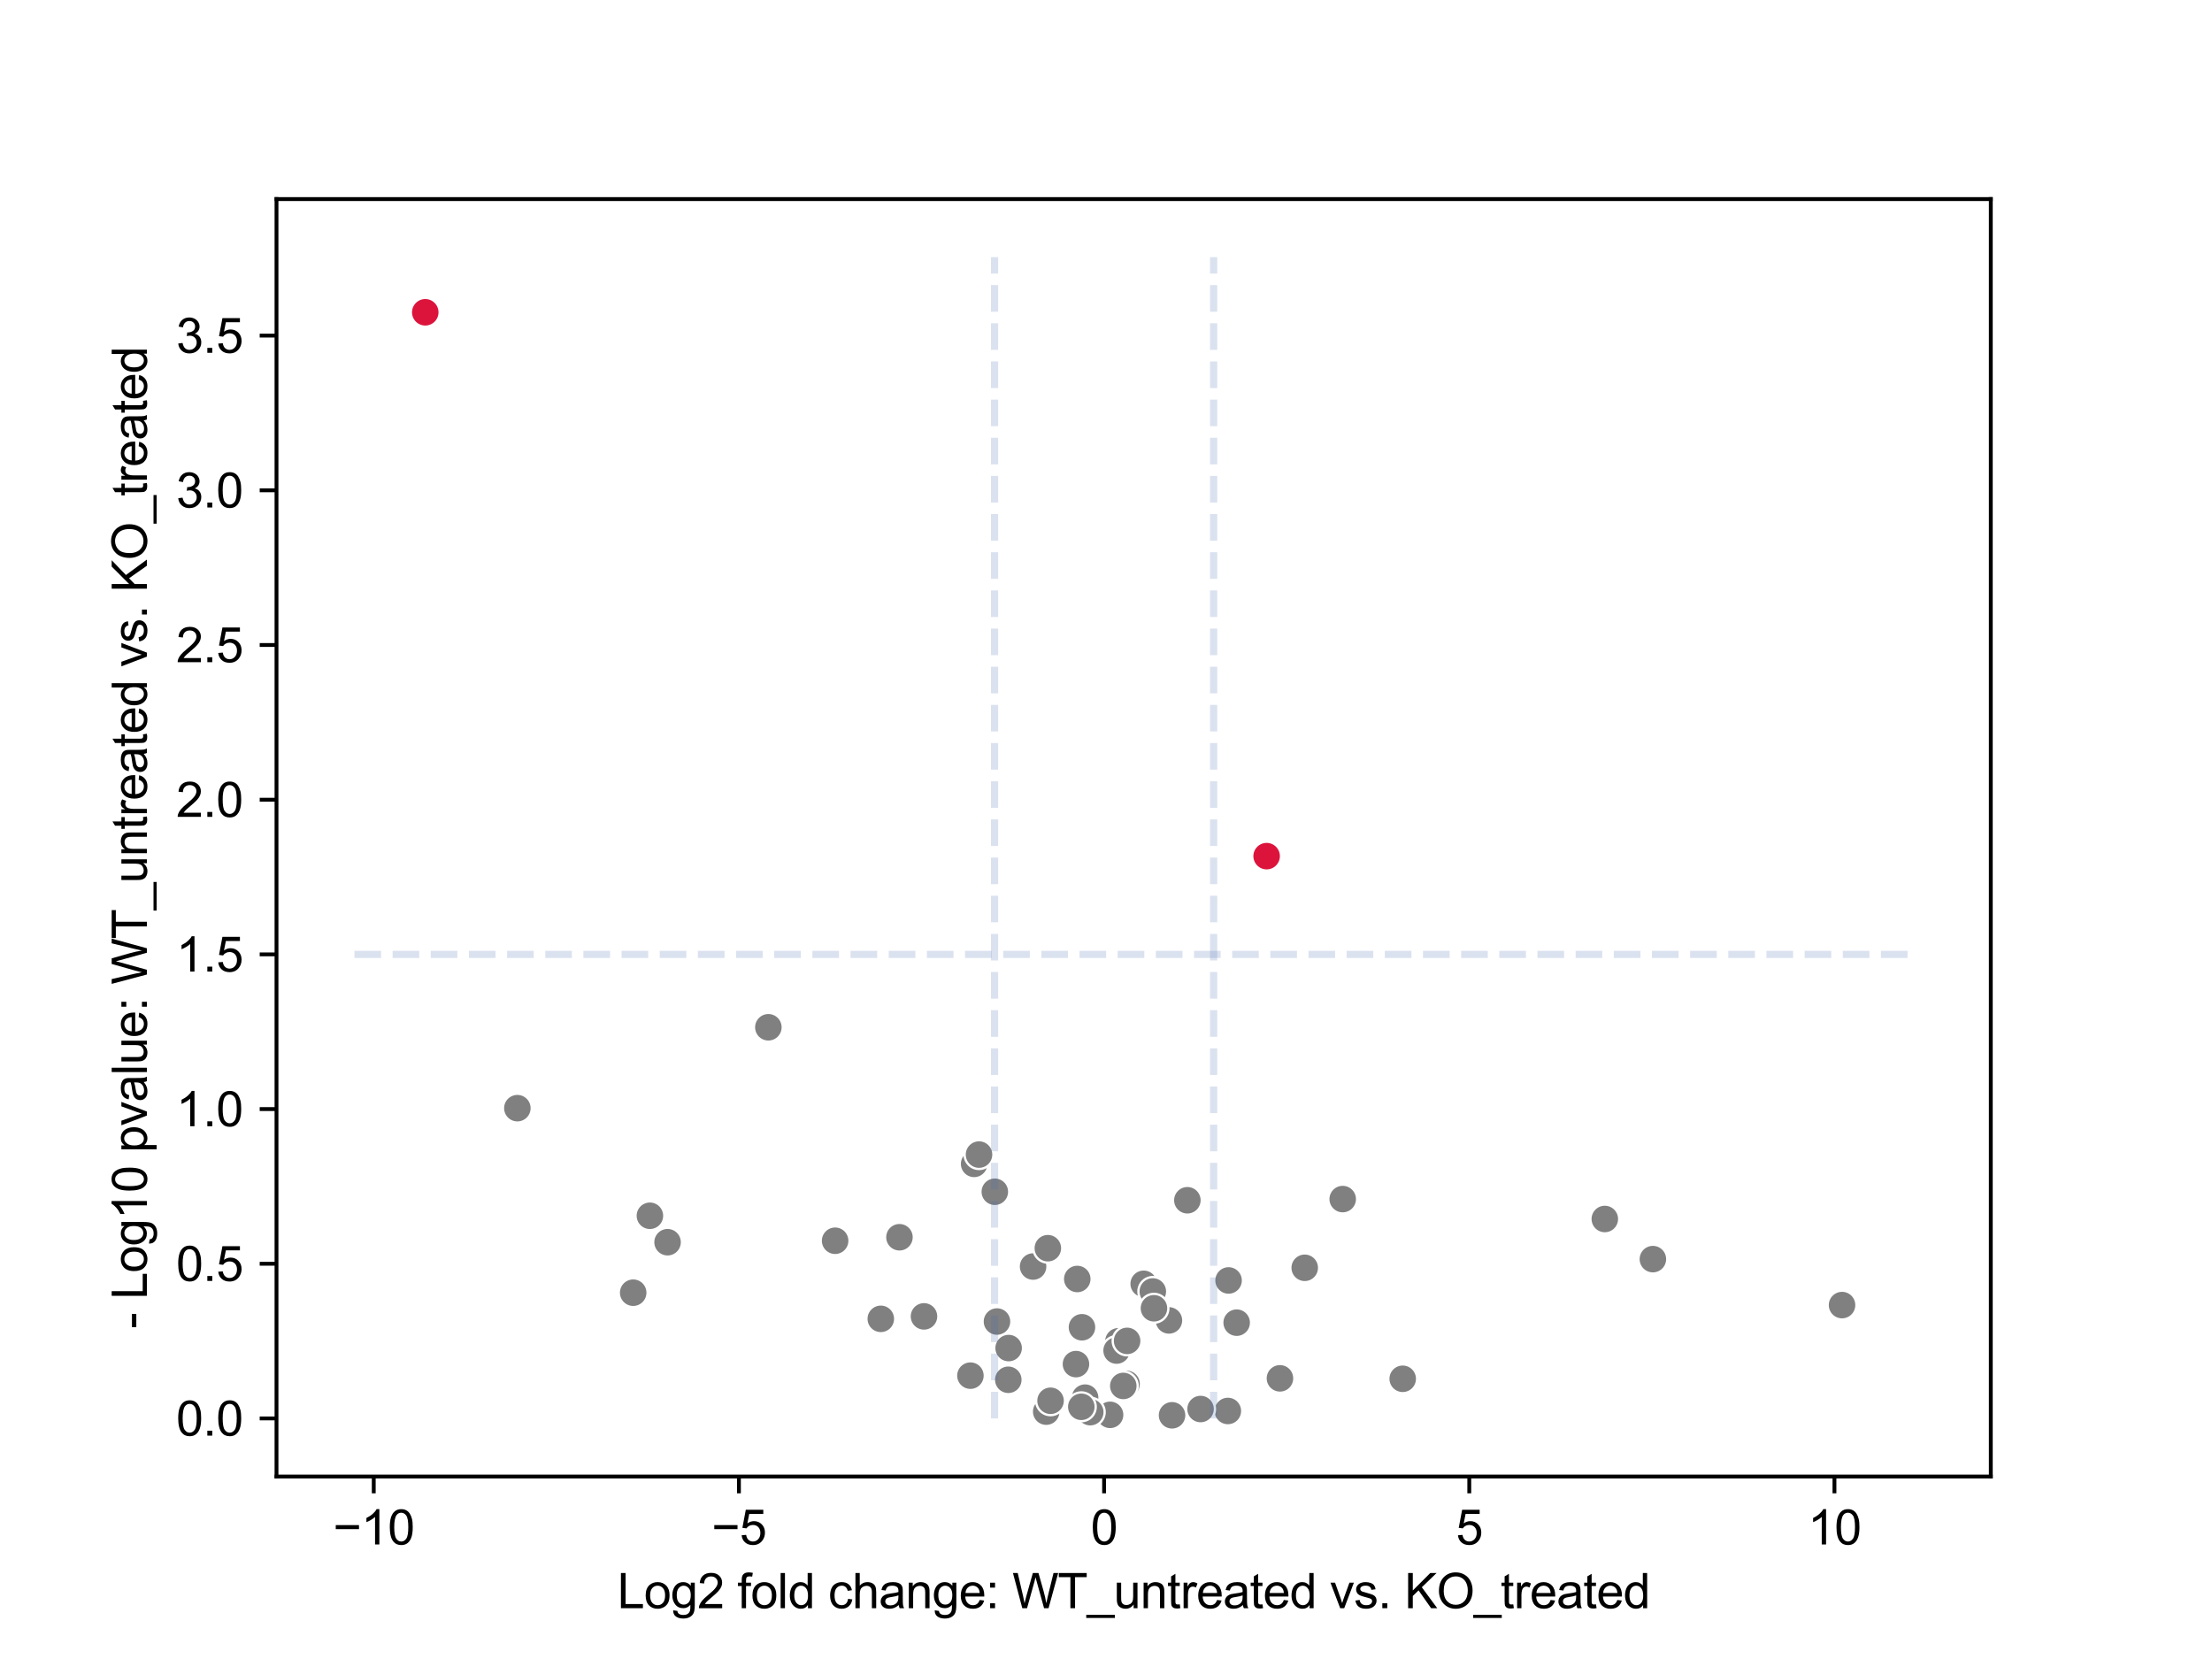<?xml version="1.0" encoding="utf-8" standalone="no"?>
<!DOCTYPE svg PUBLIC "-//W3C//DTD SVG 1.1//EN"
  "http://www.w3.org/Graphics/SVG/1.1/DTD/svg11.dtd">
<svg xmlns:xlink="http://www.w3.org/1999/xlink" width="460.8pt" height="345.6pt" viewBox="0 0 460.8 345.6" xmlns="http://www.w3.org/2000/svg" version="1.1">
 <defs>
  <style type="text/css">*{stroke-linejoin: round; stroke-linecap: butt}</style>
 </defs>
 <g id="figure_1">
  <g id="patch_1">
   <path d="M 0 345.6 
L 460.8 345.6 
L 460.8 0 
L 0 0 
z
" style="fill: #ffffff"/>
  </g>
  <g id="axes_1">
   <g id="patch_2">
    <path d="M 57.6 307.584 
L 414.72 307.584 
L 414.72 41.472 
L 57.6 41.472 
z
" style="fill: #ffffff"/>
   </g>
   <g id="PathCollection_1">
    <defs>
     <path id="C0_0_bbf276976b" d="M 0 3 
C 0.796 3 1.559 2.684 2.121 2.121 
C 2.684 1.559 3 0.796 3 -0 
C 3 -0.796 2.684 -1.559 2.121 -2.121 
C 1.559 -2.684 0.796 -3 0 -3 
C -0.796 -3 -1.559 -2.684 -2.121 -2.121 
C -2.684 -1.559 -3 -0.796 -3 0 
C -3 0.796 -2.684 1.559 -2.121 2.121 
C -1.559 2.684 -0.796 3 0 3 
z
"/>
    </defs>
    <g clip-path="url(#p656315bd17)">
     <use xlink:href="#C0_0_bbf276976b" x="255.784" y="293.931" style="fill: #808080; stroke: #ffffff; stroke-width: 0.48"/>
    </g>
    <g clip-path="url(#p656315bd17)">
     <use xlink:href="#C0_0_bbf276976b" x="232.98" y="279.414" style="fill: #808080; stroke: #ffffff; stroke-width: 0.48"/>
    </g>
    <g clip-path="url(#p656315bd17)">
     <use xlink:href="#C0_0_bbf276976b" x="187.373" y="257.741" style="fill: #808080; stroke: #ffffff; stroke-width: 0.48"/>
    </g>
    <g clip-path="url(#p656315bd17)">
     <use xlink:href="#C0_0_bbf276976b" x="202.156" y="286.573" style="fill: #808080; stroke: #ffffff; stroke-width: 0.48"/>
    </g>
    <g clip-path="url(#p656315bd17)">
     <use xlink:href="#C0_0_bbf276976b" x="202.93" y="242.458" style="fill: #808080; stroke: #ffffff; stroke-width: 0.48"/>
    </g>
    <g clip-path="url(#p656315bd17)">
     <use xlink:href="#C0_0_bbf276976b" x="243.51" y="275.066" style="fill: #808080; stroke: #ffffff; stroke-width: 0.48"/>
    </g>
    <g clip-path="url(#p656315bd17)">
     <use xlink:href="#C0_0_bbf276976b" x="234.686" y="288.287" style="fill: #808080; stroke: #ffffff; stroke-width: 0.48"/>
    </g>
    <g clip-path="url(#p656315bd17)">
     <use xlink:href="#C0_0_bbf276976b" x="215.211" y="263.842" style="fill: #808080; stroke: #ffffff; stroke-width: 0.48"/>
    </g>
    <g clip-path="url(#p656315bd17)">
     <use xlink:href="#C0_0_bbf276976b" x="250.101" y="293.525" style="fill: #808080; stroke: #ffffff; stroke-width: 0.48"/>
    </g>
    <g clip-path="url(#p656315bd17)">
     <use xlink:href="#C0_0_bbf276976b" x="247.351" y="250.036" style="fill: #808080; stroke: #ffffff; stroke-width: 0.48"/>
    </g>
    <g clip-path="url(#p656315bd17)">
     <use xlink:href="#C0_0_bbf276976b" x="238.251" y="267.441" style="fill: #808080; stroke: #ffffff; stroke-width: 0.48"/>
    </g>
    <g clip-path="url(#p656315bd17)">
     <use xlink:href="#C0_0_bbf276976b" x="217.946" y="294.068" style="fill: #808080; stroke: #ffffff; stroke-width: 0.48"/>
    </g>
    <g clip-path="url(#p656315bd17)">
     <use xlink:href="#C0_0_bbf276976b" x="334.312" y="253.938" style="fill: #808080; stroke: #ffffff; stroke-width: 0.48"/>
    </g>
    <g clip-path="url(#p656315bd17)">
     <use xlink:href="#C0_0_bbf276976b" x="266.637" y="287.134" style="fill: #808080; stroke: #ffffff; stroke-width: 0.48"/>
    </g>
    <g clip-path="url(#p656315bd17)">
     <use xlink:href="#C0_0_bbf276976b" x="226.044" y="291.154" style="fill: #808080; stroke: #ffffff; stroke-width: 0.48"/>
    </g>
    <g clip-path="url(#p656315bd17)">
     <use xlink:href="#C0_0_bbf276976b" x="244.158" y="294.832" style="fill: #808080; stroke: #ffffff; stroke-width: 0.48"/>
    </g>
    <g clip-path="url(#p656315bd17)">
     <use xlink:href="#C0_0_bbf276976b" x="234.001" y="288.717" style="fill: #808080; stroke: #ffffff; stroke-width: 0.48"/>
    </g>
    <g clip-path="url(#p656315bd17)">
     <use xlink:href="#C0_0_bbf276976b" x="139.066" y="258.776" style="fill: #808080; stroke: #ffffff; stroke-width: 0.48"/>
    </g>
    <g clip-path="url(#p656315bd17)">
     <use xlink:href="#C0_0_bbf276976b" x="135.386" y="253.266" style="fill: #808080; stroke: #ffffff; stroke-width: 0.48"/>
    </g>
    <g clip-path="url(#p656315bd17)">
     <use xlink:href="#C0_0_bbf276976b" x="131.905" y="269.292" style="fill: #808080; stroke: #ffffff; stroke-width: 0.48"/>
    </g>
    <g clip-path="url(#p656315bd17)">
     <use xlink:href="#C0_0_bbf276976b" x="207.691" y="275.299" style="fill: #808080; stroke: #ffffff; stroke-width: 0.48"/>
    </g>
    <g clip-path="url(#p656315bd17)">
     <use xlink:href="#C0_0_bbf276976b" x="218.285" y="260.023" style="fill: #808080; stroke: #ffffff; stroke-width: 0.48"/>
    </g>
    <g clip-path="url(#p656315bd17)">
     <use xlink:href="#C0_0_bbf276976b" x="160.064" y="214.002" style="fill: #808080; stroke: #ffffff; stroke-width: 0.48"/>
    </g>
    <g clip-path="url(#p656315bd17)">
     <use xlink:href="#C0_0_bbf276976b" x="192.483" y="274.227" style="fill: #808080; stroke: #ffffff; stroke-width: 0.48"/>
    </g>
    <g clip-path="url(#p656315bd17)">
     <use xlink:href="#C0_0_bbf276976b" x="232.607" y="281.345" style="fill: #808080; stroke: #ffffff; stroke-width: 0.48"/>
    </g>
    <g clip-path="url(#p656315bd17)">
     <use xlink:href="#C0_0_bbf276976b" x="203.949" y="240.52" style="fill: #808080; stroke: #ffffff; stroke-width: 0.48"/>
    </g>
    <g clip-path="url(#p656315bd17)">
     <use xlink:href="#C0_0_bbf276976b" x="234.798" y="279.332" style="fill: #808080; stroke: #ffffff; stroke-width: 0.48"/>
    </g>
    <g clip-path="url(#p656315bd17)">
     <use xlink:href="#C0_0_bbf276976b" x="107.775" y="230.851" style="fill: #808080; stroke: #ffffff; stroke-width: 0.48"/>
    </g>
    <g clip-path="url(#p656315bd17)">
     <use xlink:href="#C0_0_bbf276976b" x="231.25" y="294.738" style="fill: #808080; stroke: #ffffff; stroke-width: 0.48"/>
    </g>
    <g clip-path="url(#p656315bd17)">
     <use xlink:href="#C0_0_bbf276976b" x="257.621" y="275.535" style="fill: #808080; stroke: #ffffff; stroke-width: 0.48"/>
    </g>
    <g clip-path="url(#p656315bd17)">
     <use xlink:href="#C0_0_bbf276976b" x="240.153" y="269.034" style="fill: #808080; stroke: #ffffff; stroke-width: 0.48"/>
    </g>
    <g clip-path="url(#p656315bd17)">
     <use xlink:href="#C0_0_bbf276976b" x="227.119" y="294.177" style="fill: #808080; stroke: #ffffff; stroke-width: 0.48"/>
    </g>
    <g clip-path="url(#p656315bd17)">
     <use xlink:href="#C0_0_bbf276976b" x="183.487" y="274.739" style="fill: #808080; stroke: #ffffff; stroke-width: 0.48"/>
    </g>
    <g clip-path="url(#p656315bd17)">
     <use xlink:href="#C0_0_bbf276976b" x="240.39" y="272.537" style="fill: #808080; stroke: #ffffff; stroke-width: 0.48"/>
    </g>
    <g clip-path="url(#p656315bd17)">
     <use xlink:href="#C0_0_bbf276976b" x="224.414" y="266.437" style="fill: #808080; stroke: #ffffff; stroke-width: 0.48"/>
    </g>
    <g clip-path="url(#p656315bd17)">
     <use xlink:href="#C0_0_bbf276976b" x="383.73" y="271.874" style="fill: #808080; stroke: #ffffff; stroke-width: 0.48"/>
    </g>
    <g clip-path="url(#p656315bd17)">
     <use xlink:href="#C0_0_bbf276976b" x="255.934" y="266.742" style="fill: #808080; stroke: #ffffff; stroke-width: 0.48"/>
    </g>
    <g clip-path="url(#p656315bd17)">
     <use xlink:href="#C0_0_bbf276976b" x="344.326" y="262.298" style="fill: #808080; stroke: #ffffff; stroke-width: 0.48"/>
    </g>
    <g clip-path="url(#p656315bd17)">
     <use xlink:href="#C0_0_bbf276976b" x="224.142" y="284.169" style="fill: #808080; stroke: #ffffff; stroke-width: 0.48"/>
    </g>
    <g clip-path="url(#p656315bd17)">
     <use xlink:href="#C0_0_bbf276976b" x="279.711" y="249.79" style="fill: #808080; stroke: #ffffff; stroke-width: 0.48"/>
    </g>
    <g clip-path="url(#p656315bd17)">
     <use xlink:href="#C0_0_bbf276976b" x="292.21" y="287.227" style="fill: #808080; stroke: #ffffff; stroke-width: 0.48"/>
    </g>
    <g clip-path="url(#p656315bd17)">
     <use xlink:href="#C0_0_bbf276976b" x="210.118" y="280.828" style="fill: #808080; stroke: #ffffff; stroke-width: 0.48"/>
    </g>
    <g clip-path="url(#p656315bd17)">
     <use xlink:href="#C0_0_bbf276976b" x="271.798" y="264.105" style="fill: #808080; stroke: #ffffff; stroke-width: 0.48"/>
    </g>
    <g clip-path="url(#p656315bd17)">
     <use xlink:href="#C0_0_bbf276976b" x="225.255" y="293.063" style="fill: #808080; stroke: #ffffff; stroke-width: 0.48"/>
    </g>
    <g clip-path="url(#p656315bd17)">
     <use xlink:href="#C0_0_bbf276976b" x="218.849" y="291.806" style="fill: #808080; stroke: #ffffff; stroke-width: 0.48"/>
    </g>
    <g clip-path="url(#p656315bd17)">
     <use xlink:href="#C0_0_bbf276976b" x="210.048" y="287.433" style="fill: #808080; stroke: #ffffff; stroke-width: 0.48"/>
    </g>
    <g clip-path="url(#p656315bd17)">
     <use xlink:href="#C0_0_bbf276976b" x="225.394" y="276.495" style="fill: #808080; stroke: #ffffff; stroke-width: 0.48"/>
    </g>
    <g clip-path="url(#p656315bd17)">
     <use xlink:href="#C0_0_bbf276976b" x="173.972" y="258.471" style="fill: #808080; stroke: #ffffff; stroke-width: 0.48"/>
    </g>
    <g clip-path="url(#p656315bd17)">
     <use xlink:href="#C0_0_bbf276976b" x="207.239" y="248.264" style="fill: #808080; stroke: #ffffff; stroke-width: 0.48"/>
    </g>
    <g clip-path="url(#p656315bd17)">
     <use xlink:href="#C0_0_bbf276976b" x="88.59" y="65.057" style="fill: #dc143c; stroke: #ffffff; stroke-width: 0.48"/>
    </g>
    <g clip-path="url(#p656315bd17)">
     <use xlink:href="#C0_0_bbf276976b" x="263.863" y="178.349" style="fill: #dc143c; stroke: #ffffff; stroke-width: 0.48"/>
    </g>
   </g>
   <g id="PathCollection_2"/>
   <g id="PathCollection_3"/>
   <g id="matplotlib.axis_1">
    <g id="xtick_1">
     <g id="line2d_1">
      <defs>
       <path id="mdf44e62ac8" d="M 0 0 
L 0 3.5 
" style="stroke: #000000; stroke-width: 0.8"/>
      </defs>
      <g>
       <use xlink:href="#mdf44e62ac8" x="77.857" y="307.584" style="stroke: #000000; stroke-width: 0.8"/>
      </g>
     </g>
     <g id="text_1">
      <!-- −10 -->
      <g transform="translate(69.375 321.742) scale(0.1 -0.1)">
       <defs>
        <path id="ArialMT-2212" d="M 3381 1997 
L 356 1997 
L 356 2522 
L 3381 2522 
L 3381 1997 
z
" transform="scale(0.016)"/>
        <path id="ArialMT-31" d="M 2384 0 
L 1822 0 
L 1822 3584 
Q 1619 3391 1289 3197 
Q 959 3003 697 2906 
L 697 3450 
Q 1169 3672 1522 3987 
Q 1875 4303 2022 4600 
L 2384 4600 
L 2384 0 
z
" transform="scale(0.016)"/>
        <path id="ArialMT-30" d="M 266 2259 
Q 266 3072 433 3567 
Q 600 4063 929 4331 
Q 1259 4600 1759 4600 
Q 2128 4600 2406 4451 
Q 2684 4303 2865 4023 
Q 3047 3744 3150 3342 
Q 3253 2941 3253 2259 
Q 3253 1453 3087 958 
Q 2922 463 2592 192 
Q 2263 -78 1759 -78 
Q 1097 -78 719 397 
Q 266 969 266 2259 
z
M 844 2259 
Q 844 1131 1108 757 
Q 1372 384 1759 384 
Q 2147 384 2411 759 
Q 2675 1134 2675 2259 
Q 2675 3391 2411 3762 
Q 2147 4134 1753 4134 
Q 1366 4134 1134 3806 
Q 844 3388 844 2259 
z
" transform="scale(0.016)"/>
       </defs>
       <use xlink:href="#ArialMT-2212"/>
       <use xlink:href="#ArialMT-31" x="58.398"/>
       <use xlink:href="#ArialMT-30" x="114.014"/>
      </g>
     </g>
    </g>
    <g id="xtick_2">
     <g id="line2d_2">
      <g>
       <use xlink:href="#mdf44e62ac8" x="153.93" y="307.584" style="stroke: #000000; stroke-width: 0.8"/>
      </g>
     </g>
     <g id="text_2">
      <!-- −5 -->
      <g transform="translate(148.229 321.742) scale(0.1 -0.1)">
       <defs>
        <path id="ArialMT-35" d="M 266 1200 
L 856 1250 
Q 922 819 1161 601 
Q 1400 384 1738 384 
Q 2144 384 2425 690 
Q 2706 997 2706 1503 
Q 2706 1984 2436 2262 
Q 2166 2541 1728 2541 
Q 1456 2541 1237 2417 
Q 1019 2294 894 2097 
L 366 2166 
L 809 4519 
L 3088 4519 
L 3088 3981 
L 1259 3981 
L 1013 2750 
Q 1425 3038 1878 3038 
Q 2478 3038 2890 2622 
Q 3303 2206 3303 1553 
Q 3303 931 2941 478 
Q 2500 -78 1738 -78 
Q 1113 -78 717 272 
Q 322 622 266 1200 
z
" transform="scale(0.016)"/>
       </defs>
       <use xlink:href="#ArialMT-2212"/>
       <use xlink:href="#ArialMT-35" x="58.398"/>
      </g>
     </g>
    </g>
    <g id="xtick_3">
     <g id="line2d_3">
      <g>
       <use xlink:href="#mdf44e62ac8" x="230.003" y="307.584" style="stroke: #000000; stroke-width: 0.8"/>
      </g>
     </g>
     <g id="text_3">
      <!-- 0 -->
      <g transform="translate(227.223 321.742) scale(0.1 -0.1)">
       <use xlink:href="#ArialMT-30"/>
      </g>
     </g>
    </g>
    <g id="xtick_4">
     <g id="line2d_4">
      <g>
       <use xlink:href="#mdf44e62ac8" x="306.077" y="307.584" style="stroke: #000000; stroke-width: 0.8"/>
      </g>
     </g>
     <g id="text_4">
      <!-- 5 -->
      <g transform="translate(303.296 321.742) scale(0.1 -0.1)">
       <use xlink:href="#ArialMT-35"/>
      </g>
     </g>
    </g>
    <g id="xtick_5">
     <g id="line2d_5">
      <g>
       <use xlink:href="#mdf44e62ac8" x="382.15" y="307.584" style="stroke: #000000; stroke-width: 0.8"/>
      </g>
     </g>
     <g id="text_5">
      <!-- 10 -->
      <g transform="translate(376.589 321.742) scale(0.1 -0.1)">
       <use xlink:href="#ArialMT-31"/>
       <use xlink:href="#ArialMT-30" x="55.615"/>
      </g>
     </g>
    </g>
    <g id="text_6">
     <!-- Log2 fold change: WT_untreated vs. KO_treated -->
     <g transform="translate(128.602 335.015) scale(0.1 -0.1)">
      <defs>
       <path id="ArialMT-4c" d="M 469 0 
L 469 4581 
L 1075 4581 
L 1075 541 
L 3331 541 
L 3331 0 
L 469 0 
z
" transform="scale(0.016)"/>
       <path id="ArialMT-6f" d="M 213 1659 
Q 213 2581 725 3025 
Q 1153 3394 1769 3394 
Q 2453 3394 2887 2945 
Q 3322 2497 3322 1706 
Q 3322 1066 3130 698 
Q 2938 331 2570 128 
Q 2203 -75 1769 -75 
Q 1072 -75 642 372 
Q 213 819 213 1659 
z
M 791 1659 
Q 791 1022 1069 705 
Q 1347 388 1769 388 
Q 2188 388 2466 706 
Q 2744 1025 2744 1678 
Q 2744 2294 2464 2611 
Q 2184 2928 1769 2928 
Q 1347 2928 1069 2612 
Q 791 2297 791 1659 
z
" transform="scale(0.016)"/>
       <path id="ArialMT-67" d="M 319 -275 
L 866 -356 
Q 900 -609 1056 -725 
Q 1266 -881 1628 -881 
Q 2019 -881 2231 -725 
Q 2444 -569 2519 -288 
Q 2563 -116 2559 434 
Q 2191 0 1641 0 
Q 956 0 581 494 
Q 206 988 206 1678 
Q 206 2153 378 2554 
Q 550 2956 876 3175 
Q 1203 3394 1644 3394 
Q 2231 3394 2613 2919 
L 2613 3319 
L 3131 3319 
L 3131 450 
Q 3131 -325 2973 -648 
Q 2816 -972 2473 -1159 
Q 2131 -1347 1631 -1347 
Q 1038 -1347 672 -1080 
Q 306 -813 319 -275 
z
M 784 1719 
Q 784 1066 1043 766 
Q 1303 466 1694 466 
Q 2081 466 2343 764 
Q 2606 1063 2606 1700 
Q 2606 2309 2336 2618 
Q 2066 2928 1684 2928 
Q 1309 2928 1046 2623 
Q 784 2319 784 1719 
z
" transform="scale(0.016)"/>
       <path id="ArialMT-32" d="M 3222 541 
L 3222 0 
L 194 0 
Q 188 203 259 391 
Q 375 700 629 1000 
Q 884 1300 1366 1694 
Q 2113 2306 2375 2664 
Q 2638 3022 2638 3341 
Q 2638 3675 2398 3904 
Q 2159 4134 1775 4134 
Q 1369 4134 1125 3890 
Q 881 3647 878 3216 
L 300 3275 
Q 359 3922 746 4261 
Q 1134 4600 1788 4600 
Q 2447 4600 2831 4234 
Q 3216 3869 3216 3328 
Q 3216 3053 3103 2787 
Q 2991 2522 2730 2228 
Q 2469 1934 1863 1422 
Q 1356 997 1212 845 
Q 1069 694 975 541 
L 3222 541 
z
" transform="scale(0.016)"/>
       <path id="ArialMT-20" transform="scale(0.016)"/>
       <path id="ArialMT-66" d="M 556 0 
L 556 2881 
L 59 2881 
L 59 3319 
L 556 3319 
L 556 3672 
Q 556 4006 616 4169 
Q 697 4388 901 4523 
Q 1106 4659 1475 4659 
Q 1713 4659 2000 4603 
L 1916 4113 
Q 1741 4144 1584 4144 
Q 1328 4144 1222 4034 
Q 1116 3925 1116 3625 
L 1116 3319 
L 1763 3319 
L 1763 2881 
L 1116 2881 
L 1116 0 
L 556 0 
z
" transform="scale(0.016)"/>
       <path id="ArialMT-6c" d="M 409 0 
L 409 4581 
L 972 4581 
L 972 0 
L 409 0 
z
" transform="scale(0.016)"/>
       <path id="ArialMT-64" d="M 2575 0 
L 2575 419 
Q 2259 -75 1647 -75 
Q 1250 -75 917 144 
Q 584 363 401 755 
Q 219 1147 219 1656 
Q 219 2153 384 2558 
Q 550 2963 881 3178 
Q 1213 3394 1622 3394 
Q 1922 3394 2156 3267 
Q 2391 3141 2538 2938 
L 2538 4581 
L 3097 4581 
L 3097 0 
L 2575 0 
z
M 797 1656 
Q 797 1019 1065 703 
Q 1334 388 1700 388 
Q 2069 388 2326 689 
Q 2584 991 2584 1609 
Q 2584 2291 2321 2609 
Q 2059 2928 1675 2928 
Q 1300 2928 1048 2622 
Q 797 2316 797 1656 
z
" transform="scale(0.016)"/>
       <path id="ArialMT-63" d="M 2588 1216 
L 3141 1144 
Q 3050 572 2676 248 
Q 2303 -75 1759 -75 
Q 1078 -75 664 370 
Q 250 816 250 1647 
Q 250 2184 428 2587 
Q 606 2991 970 3192 
Q 1334 3394 1763 3394 
Q 2303 3394 2647 3120 
Q 2991 2847 3088 2344 
L 2541 2259 
Q 2463 2594 2264 2762 
Q 2066 2931 1784 2931 
Q 1359 2931 1093 2626 
Q 828 2322 828 1663 
Q 828 994 1084 691 
Q 1341 388 1753 388 
Q 2084 388 2306 591 
Q 2528 794 2588 1216 
z
" transform="scale(0.016)"/>
       <path id="ArialMT-68" d="M 422 0 
L 422 4581 
L 984 4581 
L 984 2938 
Q 1378 3394 1978 3394 
Q 2347 3394 2619 3248 
Q 2891 3103 3008 2847 
Q 3125 2591 3125 2103 
L 3125 0 
L 2563 0 
L 2563 2103 
Q 2563 2525 2380 2717 
Q 2197 2909 1863 2909 
Q 1613 2909 1392 2779 
Q 1172 2650 1078 2428 
Q 984 2206 984 1816 
L 984 0 
L 422 0 
z
" transform="scale(0.016)"/>
       <path id="ArialMT-61" d="M 2588 409 
Q 2275 144 1986 34 
Q 1697 -75 1366 -75 
Q 819 -75 525 192 
Q 231 459 231 875 
Q 231 1119 342 1320 
Q 453 1522 633 1644 
Q 813 1766 1038 1828 
Q 1203 1872 1538 1913 
Q 2219 1994 2541 2106 
Q 2544 2222 2544 2253 
Q 2544 2597 2384 2738 
Q 2169 2928 1744 2928 
Q 1347 2928 1158 2789 
Q 969 2650 878 2297 
L 328 2372 
Q 403 2725 575 2942 
Q 747 3159 1072 3276 
Q 1397 3394 1825 3394 
Q 2250 3394 2515 3294 
Q 2781 3194 2906 3042 
Q 3031 2891 3081 2659 
Q 3109 2516 3109 2141 
L 3109 1391 
Q 3109 606 3145 398 
Q 3181 191 3288 0 
L 2700 0 
Q 2613 175 2588 409 
z
M 2541 1666 
Q 2234 1541 1622 1453 
Q 1275 1403 1131 1340 
Q 988 1278 909 1158 
Q 831 1038 831 891 
Q 831 666 1001 516 
Q 1172 366 1500 366 
Q 1825 366 2078 508 
Q 2331 650 2450 897 
Q 2541 1088 2541 1459 
L 2541 1666 
z
" transform="scale(0.016)"/>
       <path id="ArialMT-6e" d="M 422 0 
L 422 3319 
L 928 3319 
L 928 2847 
Q 1294 3394 1984 3394 
Q 2284 3394 2536 3286 
Q 2788 3178 2913 3003 
Q 3038 2828 3088 2588 
Q 3119 2431 3119 2041 
L 3119 0 
L 2556 0 
L 2556 2019 
Q 2556 2363 2490 2533 
Q 2425 2703 2258 2804 
Q 2091 2906 1866 2906 
Q 1506 2906 1245 2678 
Q 984 2450 984 1813 
L 984 0 
L 422 0 
z
" transform="scale(0.016)"/>
       <path id="ArialMT-65" d="M 2694 1069 
L 3275 997 
Q 3138 488 2766 206 
Q 2394 -75 1816 -75 
Q 1088 -75 661 373 
Q 234 822 234 1631 
Q 234 2469 665 2931 
Q 1097 3394 1784 3394 
Q 2450 3394 2872 2941 
Q 3294 2488 3294 1666 
Q 3294 1616 3291 1516 
L 816 1516 
Q 847 969 1125 678 
Q 1403 388 1819 388 
Q 2128 388 2347 550 
Q 2566 713 2694 1069 
z
M 847 1978 
L 2700 1978 
Q 2663 2397 2488 2606 
Q 2219 2931 1791 2931 
Q 1403 2931 1139 2672 
Q 875 2413 847 1978 
z
" transform="scale(0.016)"/>
       <path id="ArialMT-3a" d="M 578 2678 
L 578 3319 
L 1219 3319 
L 1219 2678 
L 578 2678 
z
M 578 0 
L 578 641 
L 1219 641 
L 1219 0 
L 578 0 
z
" transform="scale(0.016)"/>
       <path id="ArialMT-57" d="M 1294 0 
L 78 4581 
L 700 4581 
L 1397 1578 
Q 1509 1106 1591 641 
Q 1766 1375 1797 1488 
L 2669 4581 
L 3400 4581 
L 4056 2263 
Q 4303 1400 4413 641 
Q 4500 1075 4641 1638 
L 5359 4581 
L 5969 4581 
L 4713 0 
L 4128 0 
L 3163 3491 
Q 3041 3928 3019 4028 
Q 2947 3713 2884 3491 
L 1913 0 
L 1294 0 
z
" transform="scale(0.016)"/>
       <path id="ArialMT-54" d="M 1659 0 
L 1659 4041 
L 150 4041 
L 150 4581 
L 3781 4581 
L 3781 4041 
L 2266 4041 
L 2266 0 
L 1659 0 
z
" transform="scale(0.016)"/>
       <path id="ArialMT-5f" d="M -97 -1272 
L -97 -866 
L 3631 -866 
L 3631 -1272 
L -97 -1272 
z
" transform="scale(0.016)"/>
       <path id="ArialMT-75" d="M 2597 0 
L 2597 488 
Q 2209 -75 1544 -75 
Q 1250 -75 995 37 
Q 741 150 617 320 
Q 494 491 444 738 
Q 409 903 409 1263 
L 409 3319 
L 972 3319 
L 972 1478 
Q 972 1038 1006 884 
Q 1059 663 1231 536 
Q 1403 409 1656 409 
Q 1909 409 2131 539 
Q 2353 669 2445 892 
Q 2538 1116 2538 1541 
L 2538 3319 
L 3100 3319 
L 3100 0 
L 2597 0 
z
" transform="scale(0.016)"/>
       <path id="ArialMT-74" d="M 1650 503 
L 1731 6 
Q 1494 -44 1306 -44 
Q 1000 -44 831 53 
Q 663 150 594 308 
Q 525 466 525 972 
L 525 2881 
L 113 2881 
L 113 3319 
L 525 3319 
L 525 4141 
L 1084 4478 
L 1084 3319 
L 1650 3319 
L 1650 2881 
L 1084 2881 
L 1084 941 
Q 1084 700 1114 631 
Q 1144 563 1211 522 
Q 1278 481 1403 481 
Q 1497 481 1650 503 
z
" transform="scale(0.016)"/>
       <path id="ArialMT-72" d="M 416 0 
L 416 3319 
L 922 3319 
L 922 2816 
Q 1116 3169 1280 3281 
Q 1444 3394 1641 3394 
Q 1925 3394 2219 3213 
L 2025 2691 
Q 1819 2813 1613 2813 
Q 1428 2813 1281 2702 
Q 1134 2591 1072 2394 
Q 978 2094 978 1738 
L 978 0 
L 416 0 
z
" transform="scale(0.016)"/>
       <path id="ArialMT-76" d="M 1344 0 
L 81 3319 
L 675 3319 
L 1388 1331 
Q 1503 1009 1600 663 
Q 1675 925 1809 1294 
L 2547 3319 
L 3125 3319 
L 1869 0 
L 1344 0 
z
" transform="scale(0.016)"/>
       <path id="ArialMT-73" d="M 197 991 
L 753 1078 
Q 800 744 1014 566 
Q 1228 388 1613 388 
Q 2000 388 2187 545 
Q 2375 703 2375 916 
Q 2375 1106 2209 1216 
Q 2094 1291 1634 1406 
Q 1016 1563 777 1677 
Q 538 1791 414 1992 
Q 291 2194 291 2438 
Q 291 2659 392 2848 
Q 494 3038 669 3163 
Q 800 3259 1026 3326 
Q 1253 3394 1513 3394 
Q 1903 3394 2198 3281 
Q 2494 3169 2634 2976 
Q 2775 2784 2828 2463 
L 2278 2388 
Q 2241 2644 2061 2787 
Q 1881 2931 1553 2931 
Q 1166 2931 1000 2803 
Q 834 2675 834 2503 
Q 834 2394 903 2306 
Q 972 2216 1119 2156 
Q 1203 2125 1616 2013 
Q 2213 1853 2448 1751 
Q 2684 1650 2818 1456 
Q 2953 1263 2953 975 
Q 2953 694 2789 445 
Q 2625 197 2315 61 
Q 2006 -75 1616 -75 
Q 969 -75 630 194 
Q 291 463 197 991 
z
" transform="scale(0.016)"/>
       <path id="ArialMT-2e" d="M 581 0 
L 581 641 
L 1222 641 
L 1222 0 
L 581 0 
z
" transform="scale(0.016)"/>
       <path id="ArialMT-4b" d="M 469 0 
L 469 4581 
L 1075 4581 
L 1075 2309 
L 3350 4581 
L 4172 4581 
L 2250 2725 
L 4256 0 
L 3456 0 
L 1825 2319 
L 1075 1588 
L 1075 0 
L 469 0 
z
" transform="scale(0.016)"/>
       <path id="ArialMT-4f" d="M 309 2231 
Q 309 3372 921 4017 
Q 1534 4663 2503 4663 
Q 3138 4663 3647 4359 
Q 4156 4056 4423 3514 
Q 4691 2972 4691 2284 
Q 4691 1588 4409 1038 
Q 4128 488 3612 205 
Q 3097 -78 2500 -78 
Q 1853 -78 1343 234 
Q 834 547 571 1087 
Q 309 1628 309 2231 
z
M 934 2222 
Q 934 1394 1379 917 
Q 1825 441 2497 441 
Q 3181 441 3623 922 
Q 4066 1403 4066 2288 
Q 4066 2847 3877 3264 
Q 3688 3681 3323 3911 
Q 2959 4141 2506 4141 
Q 1863 4141 1398 3698 
Q 934 3256 934 2222 
z
" transform="scale(0.016)"/>
      </defs>
      <use xlink:href="#ArialMT-4c"/>
      <use xlink:href="#ArialMT-6f" x="55.615"/>
      <use xlink:href="#ArialMT-67" x="111.23"/>
      <use xlink:href="#ArialMT-32" x="166.846"/>
      <use xlink:href="#ArialMT-20" x="222.461"/>
      <use xlink:href="#ArialMT-66" x="250.244"/>
      <use xlink:href="#ArialMT-6f" x="278.027"/>
      <use xlink:href="#ArialMT-6c" x="333.643"/>
      <use xlink:href="#ArialMT-64" x="355.859"/>
      <use xlink:href="#ArialMT-20" x="411.475"/>
      <use xlink:href="#ArialMT-63" x="439.258"/>
      <use xlink:href="#ArialMT-68" x="489.258"/>
      <use xlink:href="#ArialMT-61" x="544.873"/>
      <use xlink:href="#ArialMT-6e" x="600.488"/>
      <use xlink:href="#ArialMT-67" x="656.104"/>
      <use xlink:href="#ArialMT-65" x="711.719"/>
      <use xlink:href="#ArialMT-3a" x="767.334"/>
      <use xlink:href="#ArialMT-20" x="795.117"/>
      <use xlink:href="#ArialMT-57" x="822.9"/>
      <use xlink:href="#ArialMT-54" x="917.285"/>
      <use xlink:href="#ArialMT-5f" x="978.369"/>
      <use xlink:href="#ArialMT-75" x="1033.984"/>
      <use xlink:href="#ArialMT-6e" x="1089.6"/>
      <use xlink:href="#ArialMT-74" x="1145.215"/>
      <use xlink:href="#ArialMT-72" x="1172.998"/>
      <use xlink:href="#ArialMT-65" x="1206.299"/>
      <use xlink:href="#ArialMT-61" x="1261.914"/>
      <use xlink:href="#ArialMT-74" x="1317.529"/>
      <use xlink:href="#ArialMT-65" x="1345.312"/>
      <use xlink:href="#ArialMT-64" x="1400.928"/>
      <use xlink:href="#ArialMT-20" x="1456.543"/>
      <use xlink:href="#ArialMT-76" x="1484.326"/>
      <use xlink:href="#ArialMT-73" x="1534.326"/>
      <use xlink:href="#ArialMT-2e" x="1584.326"/>
      <use xlink:href="#ArialMT-20" x="1612.109"/>
      <use xlink:href="#ArialMT-4b" x="1639.893"/>
      <use xlink:href="#ArialMT-4f" x="1706.592"/>
      <use xlink:href="#ArialMT-5f" x="1784.375"/>
      <use xlink:href="#ArialMT-74" x="1839.99"/>
      <use xlink:href="#ArialMT-72" x="1867.773"/>
      <use xlink:href="#ArialMT-65" x="1901.074"/>
      <use xlink:href="#ArialMT-61" x="1956.689"/>
      <use xlink:href="#ArialMT-74" x="2012.305"/>
      <use xlink:href="#ArialMT-65" x="2040.088"/>
      <use xlink:href="#ArialMT-64" x="2095.703"/>
     </g>
    </g>
   </g>
   <g id="matplotlib.axis_2">
    <g id="ytick_1">
     <g id="line2d_6">
      <defs>
       <path id="m71c11bb12a" d="M 0 0 
L -3.5 0 
" style="stroke: #000000; stroke-width: 0.8"/>
      </defs>
      <g>
       <use xlink:href="#m71c11bb12a" x="57.6" y="295.488" style="stroke: #000000; stroke-width: 0.8"/>
      </g>
     </g>
     <g id="text_7">
      <!-- 0.0 -->
      <g transform="translate(36.7 299.067) scale(0.1 -0.1)">
       <use xlink:href="#ArialMT-30"/>
       <use xlink:href="#ArialMT-2e" x="55.615"/>
       <use xlink:href="#ArialMT-30" x="83.398"/>
      </g>
     </g>
    </g>
    <g id="ytick_2">
     <g id="line2d_7">
      <g>
       <use xlink:href="#m71c11bb12a" x="57.6" y="263.264" style="stroke: #000000; stroke-width: 0.8"/>
      </g>
     </g>
     <g id="text_8">
      <!-- 0.5 -->
      <g transform="translate(36.7 266.842) scale(0.1 -0.1)">
       <use xlink:href="#ArialMT-30"/>
       <use xlink:href="#ArialMT-2e" x="55.615"/>
       <use xlink:href="#ArialMT-35" x="83.398"/>
      </g>
     </g>
    </g>
    <g id="ytick_3">
     <g id="line2d_8">
      <g>
       <use xlink:href="#m71c11bb12a" x="57.6" y="231.039" style="stroke: #000000; stroke-width: 0.8"/>
      </g>
     </g>
     <g id="text_9">
      <!-- 1.0 -->
      <g transform="translate(36.7 234.618) scale(0.1 -0.1)">
       <use xlink:href="#ArialMT-31"/>
       <use xlink:href="#ArialMT-2e" x="55.615"/>
       <use xlink:href="#ArialMT-30" x="83.398"/>
      </g>
     </g>
    </g>
    <g id="ytick_4">
     <g id="line2d_9">
      <g>
       <use xlink:href="#m71c11bb12a" x="57.6" y="198.815" style="stroke: #000000; stroke-width: 0.8"/>
      </g>
     </g>
     <g id="text_10">
      <!-- 1.5 -->
      <g transform="translate(36.7 202.394) scale(0.1 -0.1)">
       <use xlink:href="#ArialMT-31"/>
       <use xlink:href="#ArialMT-2e" x="55.615"/>
       <use xlink:href="#ArialMT-35" x="83.398"/>
      </g>
     </g>
    </g>
    <g id="ytick_5">
     <g id="line2d_10">
      <g>
       <use xlink:href="#m71c11bb12a" x="57.6" y="166.59" style="stroke: #000000; stroke-width: 0.8"/>
      </g>
     </g>
     <g id="text_11">
      <!-- 2.0 -->
      <g transform="translate(36.7 170.169) scale(0.1 -0.1)">
       <use xlink:href="#ArialMT-32"/>
       <use xlink:href="#ArialMT-2e" x="55.615"/>
       <use xlink:href="#ArialMT-30" x="83.398"/>
      </g>
     </g>
    </g>
    <g id="ytick_6">
     <g id="line2d_11">
      <g>
       <use xlink:href="#m71c11bb12a" x="57.6" y="134.366" style="stroke: #000000; stroke-width: 0.8"/>
      </g>
     </g>
     <g id="text_12">
      <!-- 2.5 -->
      <g transform="translate(36.7 137.945) scale(0.1 -0.1)">
       <use xlink:href="#ArialMT-32"/>
       <use xlink:href="#ArialMT-2e" x="55.615"/>
       <use xlink:href="#ArialMT-35" x="83.398"/>
      </g>
     </g>
    </g>
    <g id="ytick_7">
     <g id="line2d_12">
      <g>
       <use xlink:href="#m71c11bb12a" x="57.6" y="102.141" style="stroke: #000000; stroke-width: 0.8"/>
      </g>
     </g>
     <g id="text_13">
      <!-- 3.0 -->
      <g transform="translate(36.7 105.72) scale(0.1 -0.1)">
       <defs>
        <path id="ArialMT-33" d="M 269 1209 
L 831 1284 
Q 928 806 1161 595 
Q 1394 384 1728 384 
Q 2125 384 2398 659 
Q 2672 934 2672 1341 
Q 2672 1728 2419 1979 
Q 2166 2231 1775 2231 
Q 1616 2231 1378 2169 
L 1441 2663 
Q 1497 2656 1531 2656 
Q 1891 2656 2178 2843 
Q 2466 3031 2466 3422 
Q 2466 3731 2256 3934 
Q 2047 4138 1716 4138 
Q 1388 4138 1169 3931 
Q 950 3725 888 3313 
L 325 3413 
Q 428 3978 793 4289 
Q 1159 4600 1703 4600 
Q 2078 4600 2393 4439 
Q 2709 4278 2876 4000 
Q 3044 3722 3044 3409 
Q 3044 3113 2884 2869 
Q 2725 2625 2413 2481 
Q 2819 2388 3044 2092 
Q 3269 1797 3269 1353 
Q 3269 753 2831 336 
Q 2394 -81 1725 -81 
Q 1122 -81 723 278 
Q 325 638 269 1209 
z
" transform="scale(0.016)"/>
       </defs>
       <use xlink:href="#ArialMT-33"/>
       <use xlink:href="#ArialMT-2e" x="55.615"/>
       <use xlink:href="#ArialMT-30" x="83.398"/>
      </g>
     </g>
    </g>
    <g id="ytick_8">
     <g id="line2d_13">
      <g>
       <use xlink:href="#m71c11bb12a" x="57.6" y="69.917" style="stroke: #000000; stroke-width: 0.8"/>
      </g>
     </g>
     <g id="text_14">
      <!-- 3.5 -->
      <g transform="translate(36.7 73.496) scale(0.1 -0.1)">
       <use xlink:href="#ArialMT-33"/>
       <use xlink:href="#ArialMT-2e" x="55.615"/>
       <use xlink:href="#ArialMT-35" x="83.398"/>
      </g>
     </g>
    </g>
    <g id="text_15">
     <!-- - Log10 pvalue: WT_untreated vs. KO_treated -->
     <g transform="translate(30.595 276.801) rotate(-90) scale(0.1 -0.1)">
      <defs>
       <path id="ArialMT-2d" d="M 203 1375 
L 203 1941 
L 1931 1941 
L 1931 1375 
L 203 1375 
z
" transform="scale(0.016)"/>
       <path id="ArialMT-70" d="M 422 -1272 
L 422 3319 
L 934 3319 
L 934 2888 
Q 1116 3141 1344 3267 
Q 1572 3394 1897 3394 
Q 2322 3394 2647 3175 
Q 2972 2956 3137 2557 
Q 3303 2159 3303 1684 
Q 3303 1175 3120 767 
Q 2938 359 2589 142 
Q 2241 -75 1856 -75 
Q 1575 -75 1351 44 
Q 1128 163 984 344 
L 984 -1272 
L 422 -1272 
z
M 931 1641 
Q 931 1000 1190 694 
Q 1450 388 1819 388 
Q 2194 388 2461 705 
Q 2728 1022 2728 1688 
Q 2728 2322 2467 2637 
Q 2206 2953 1844 2953 
Q 1484 2953 1207 2617 
Q 931 2281 931 1641 
z
" transform="scale(0.016)"/>
      </defs>
      <use xlink:href="#ArialMT-2d"/>
      <use xlink:href="#ArialMT-20" x="33.301"/>
      <use xlink:href="#ArialMT-4c" x="61.084"/>
      <use xlink:href="#ArialMT-6f" x="116.699"/>
      <use xlink:href="#ArialMT-67" x="172.314"/>
      <use xlink:href="#ArialMT-31" x="227.93"/>
      <use xlink:href="#ArialMT-30" x="283.545"/>
      <use xlink:href="#ArialMT-20" x="339.16"/>
      <use xlink:href="#ArialMT-70" x="366.943"/>
      <use xlink:href="#ArialMT-76" x="422.559"/>
      <use xlink:href="#ArialMT-61" x="472.559"/>
      <use xlink:href="#ArialMT-6c" x="528.174"/>
      <use xlink:href="#ArialMT-75" x="550.391"/>
      <use xlink:href="#ArialMT-65" x="606.006"/>
      <use xlink:href="#ArialMT-3a" x="661.621"/>
      <use xlink:href="#ArialMT-20" x="689.404"/>
      <use xlink:href="#ArialMT-57" x="717.188"/>
      <use xlink:href="#ArialMT-54" x="811.572"/>
      <use xlink:href="#ArialMT-5f" x="872.656"/>
      <use xlink:href="#ArialMT-75" x="928.271"/>
      <use xlink:href="#ArialMT-6e" x="983.887"/>
      <use xlink:href="#ArialMT-74" x="1039.502"/>
      <use xlink:href="#ArialMT-72" x="1067.285"/>
      <use xlink:href="#ArialMT-65" x="1100.586"/>
      <use xlink:href="#ArialMT-61" x="1156.201"/>
      <use xlink:href="#ArialMT-74" x="1211.816"/>
      <use xlink:href="#ArialMT-65" x="1239.6"/>
      <use xlink:href="#ArialMT-64" x="1295.215"/>
      <use xlink:href="#ArialMT-20" x="1350.83"/>
      <use xlink:href="#ArialMT-76" x="1378.613"/>
      <use xlink:href="#ArialMT-73" x="1428.613"/>
      <use xlink:href="#ArialMT-2e" x="1478.613"/>
      <use xlink:href="#ArialMT-20" x="1506.396"/>
      <use xlink:href="#ArialMT-4b" x="1534.18"/>
      <use xlink:href="#ArialMT-4f" x="1600.879"/>
      <use xlink:href="#ArialMT-5f" x="1678.662"/>
      <use xlink:href="#ArialMT-74" x="1734.277"/>
      <use xlink:href="#ArialMT-72" x="1762.061"/>
      <use xlink:href="#ArialMT-65" x="1795.361"/>
      <use xlink:href="#ArialMT-61" x="1850.977"/>
      <use xlink:href="#ArialMT-74" x="1906.592"/>
      <use xlink:href="#ArialMT-65" x="1934.375"/>
      <use xlink:href="#ArialMT-64" x="1989.99"/>
     </g>
    </g>
   </g>
   <g id="line2d_14">
    <path d="M 73.833 198.815 
L 398.487 198.815 
" clip-path="url(#p656315bd17)" style="fill: none; stroke-dasharray: 5.55,2.4; stroke-dashoffset: 0; stroke: #4c72b0; stroke-opacity: 0.2; stroke-width: 1.5"/>
   </g>
   <g id="line2d_15">
    <path d="M 252.825 295.488 
L 252.825 53.568 
" clip-path="url(#p656315bd17)" style="fill: none; stroke-dasharray: 5.55,2.4; stroke-dashoffset: 0; stroke: #4c72b0; stroke-opacity: 0.2; stroke-width: 1.5"/>
   </g>
   <g id="line2d_16">
    <path d="M 207.181 295.488 
L 207.181 53.568 
" clip-path="url(#p656315bd17)" style="fill: none; stroke-dasharray: 5.55,2.4; stroke-dashoffset: 0; stroke: #4c72b0; stroke-opacity: 0.2; stroke-width: 1.5"/>
   </g>
   <g id="patch_3">
    <path d="M 57.6 307.584 
L 57.6 41.472 
" style="fill: none; stroke: #000000; stroke-width: 0.8; stroke-linejoin: miter; stroke-linecap: square"/>
   </g>
   <g id="patch_4">
    <path d="M 414.72 307.584 
L 414.72 41.472 
" style="fill: none; stroke: #000000; stroke-width: 0.8; stroke-linejoin: miter; stroke-linecap: square"/>
   </g>
   <g id="patch_5">
    <path d="M 57.6 307.584 
L 414.72 307.584 
" style="fill: none; stroke: #000000; stroke-width: 0.8; stroke-linejoin: miter; stroke-linecap: square"/>
   </g>
   <g id="patch_6">
    <path d="M 57.6 41.472 
L 414.72 41.472 
" style="fill: none; stroke: #000000; stroke-width: 0.8; stroke-linejoin: miter; stroke-linecap: square"/>
   </g>
  </g>
 </g>
 <defs>
  <clipPath id="p656315bd17">
   <rect x="57.6" y="41.472" width="357.12" height="266.112"/>
  </clipPath>
 </defs>
</svg>
